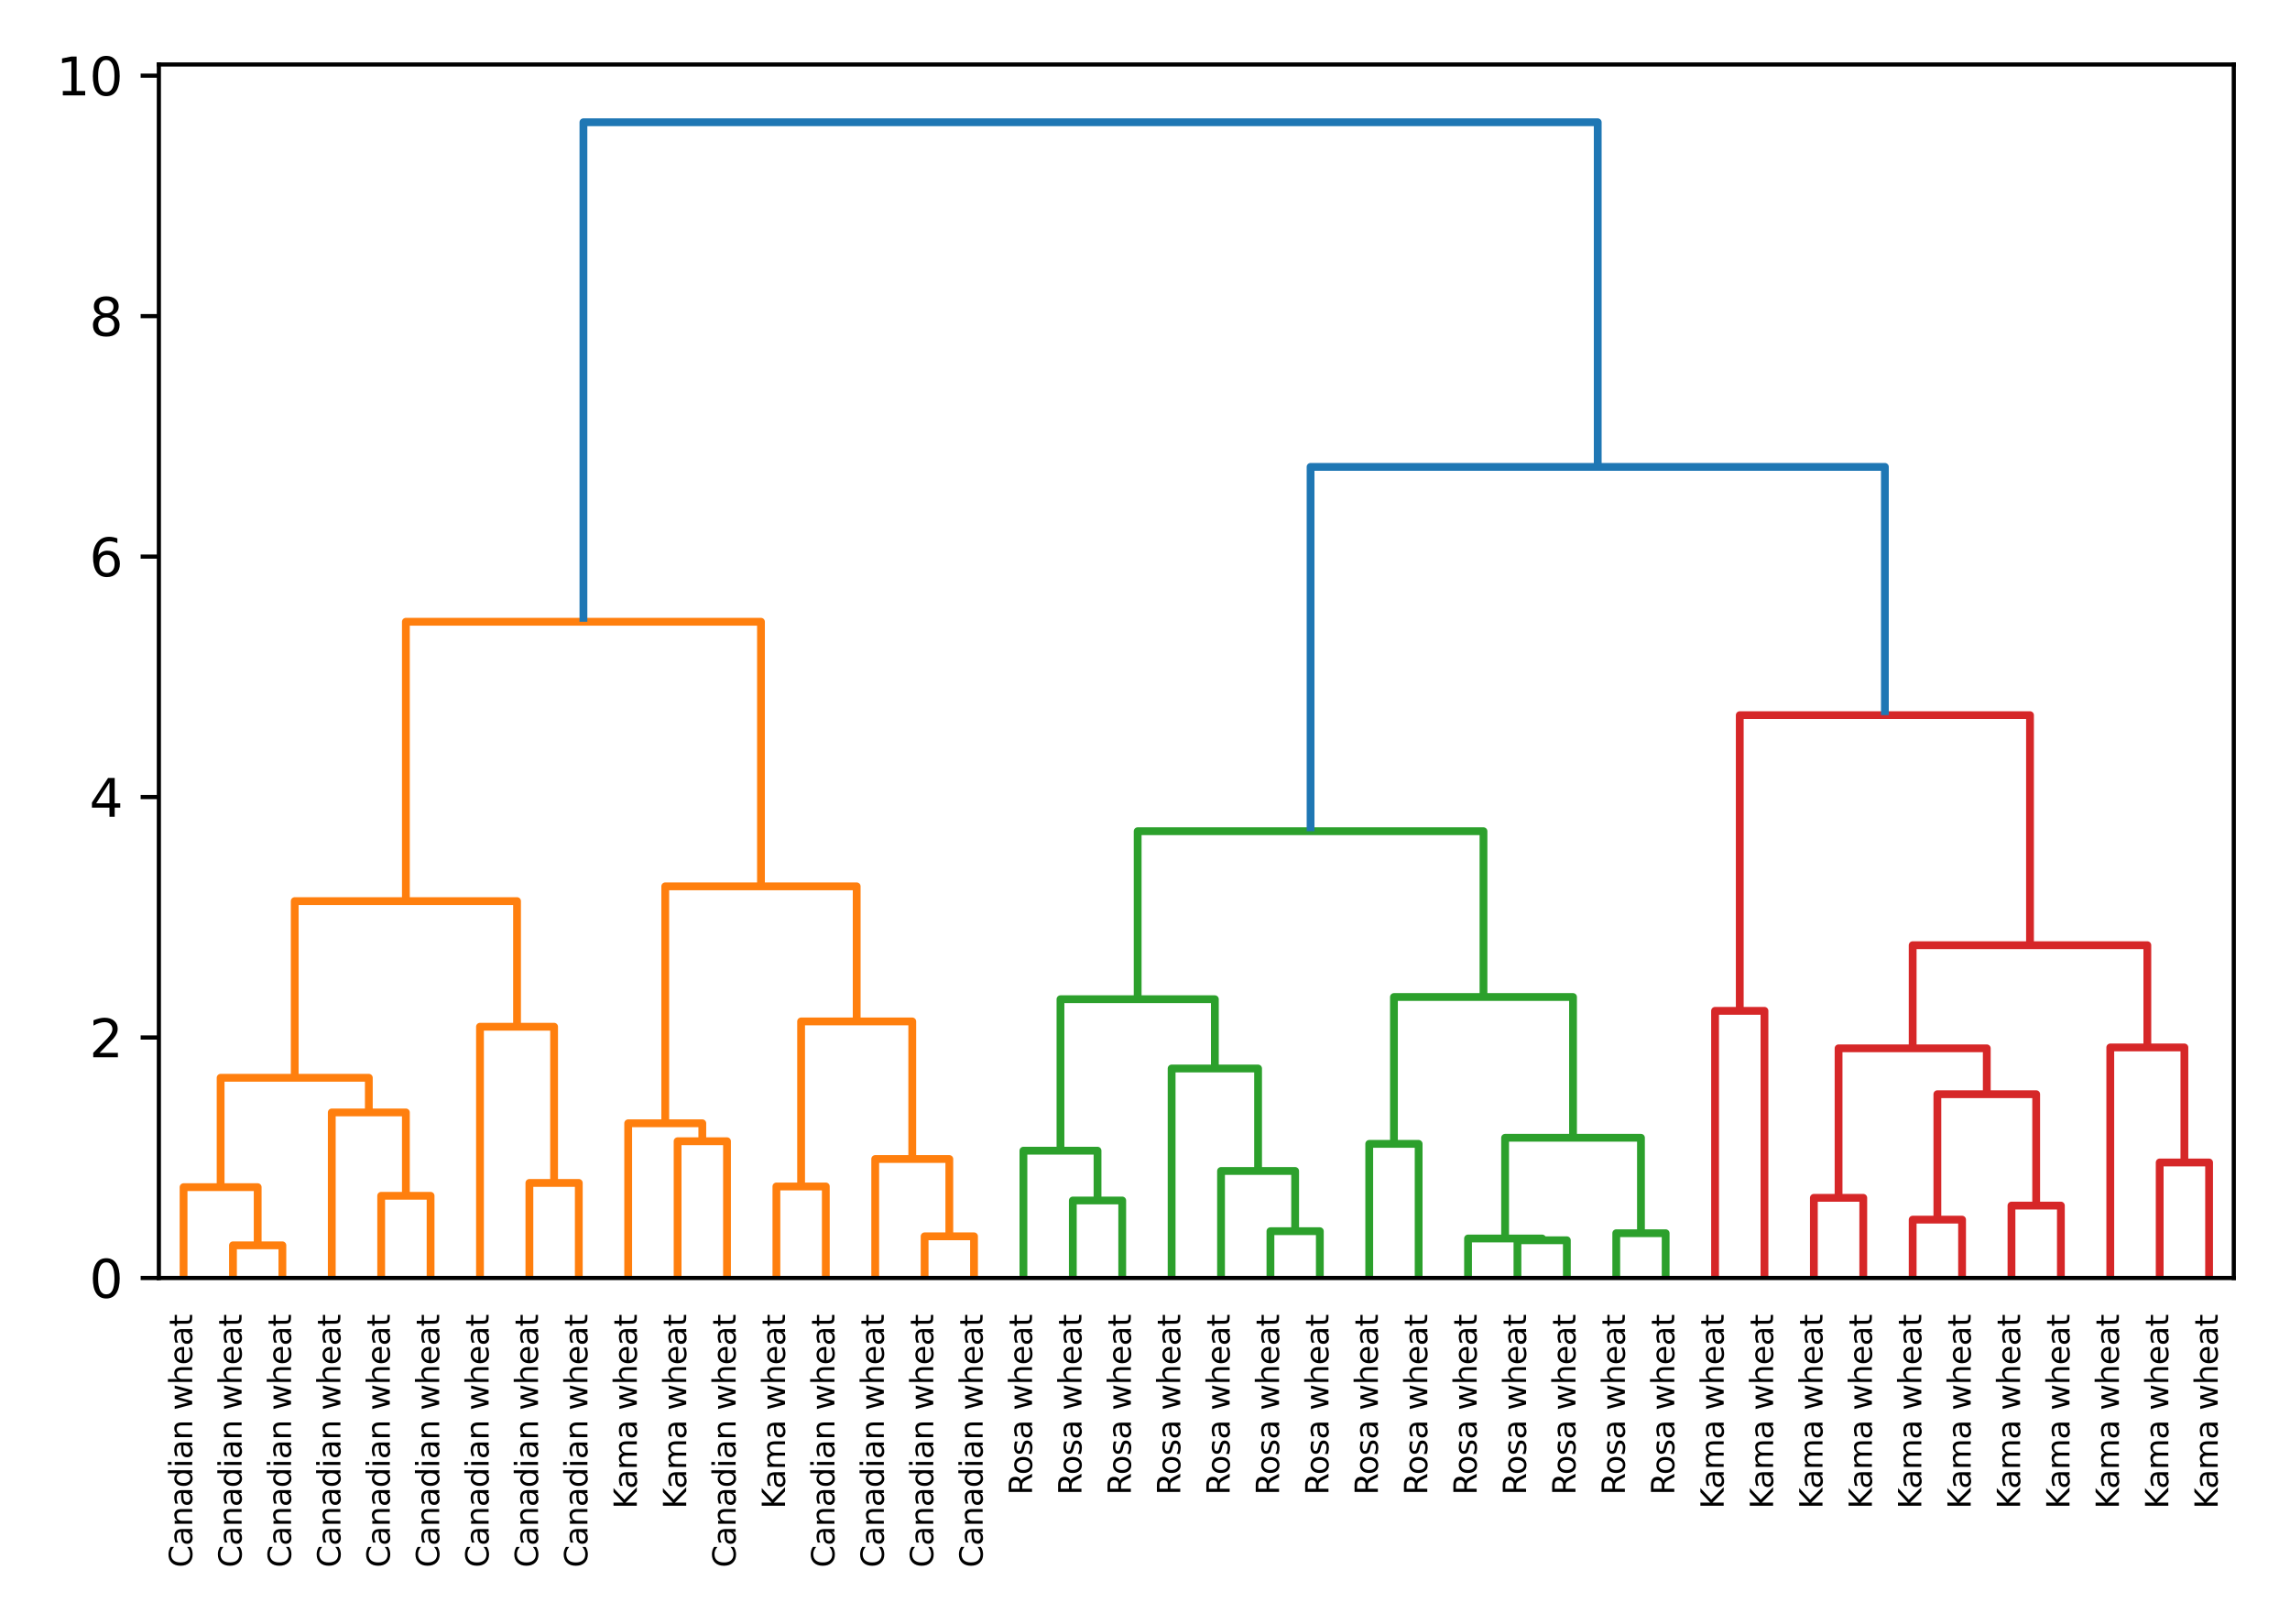<?xml version="1.0" encoding="utf-8" standalone="no"?>
<!DOCTYPE svg PUBLIC "-//W3C//DTD SVG 1.1//EN"
  "http://www.w3.org/Graphics/SVG/1.1/DTD/svg11.dtd">
<svg height="312pt" version="1.1" viewBox="0 0 440 312" width="440pt" xmlns="http://www.w3.org/2000/svg" xmlns:xlink="http://www.w3.org/1999/xlink">
 <defs>
  <style type="text/css">*{stroke-linecap:butt;stroke-linejoin:round;}</style>
 </defs>
 <g id="figure_1">
  <g id="patch_1">
   <path d="M 0 312 
L 440 312 
L 440 0 
L 0 0 
z
" style="fill:#ffffff;"/>
  </g>
  <g id="axes_1">
   <g id="patch_2">
    <path d="M 30.525 245.562 
L 429.2 245.562 
L 429.2 12.388 
L 30.525 12.388 
z
" style="fill:#ffffff;"/>
   </g>
   <g id="matplotlib.axis_1">
    <g id="xtick_1">
     <g id="text_1">
      <!-- Canadian wheat -->
      <g transform="translate(36.927 301.2)rotate(-90)scale(0.06 -0.06)">
       <defs>
        <path d="M 4122 4306 
L 4122 3641 
Q 3803 3938 3442 4084 
Q 3081 4231 2675 4231 
Q 1875 4231 1450 3742 
Q 1025 3253 1025 2328 
Q 1025 1406 1450 917 
Q 1875 428 2675 428 
Q 3081 428 3442 575 
Q 3803 722 4122 1019 
L 4122 359 
Q 3791 134 3420 21 
Q 3050 -91 2638 -91 
Q 1578 -91 968 557 
Q 359 1206 359 2328 
Q 359 3453 968 4101 
Q 1578 4750 2638 4750 
Q 3056 4750 3426 4639 
Q 3797 4528 4122 4306 
z
" id="DejaVuSans-43" transform="scale(0.016)"/>
        <path d="M 2194 1759 
Q 1497 1759 1228 1600 
Q 959 1441 959 1056 
Q 959 750 1161 570 
Q 1363 391 1709 391 
Q 2188 391 2477 730 
Q 2766 1069 2766 1631 
L 2766 1759 
L 2194 1759 
z
M 3341 1997 
L 3341 0 
L 2766 0 
L 2766 531 
Q 2569 213 2275 61 
Q 1981 -91 1556 -91 
Q 1019 -91 701 211 
Q 384 513 384 1019 
Q 384 1609 779 1909 
Q 1175 2209 1959 2209 
L 2766 2209 
L 2766 2266 
Q 2766 2663 2505 2880 
Q 2244 3097 1772 3097 
Q 1472 3097 1187 3025 
Q 903 2953 641 2809 
L 641 3341 
Q 956 3463 1253 3523 
Q 1550 3584 1831 3584 
Q 2591 3584 2966 3190 
Q 3341 2797 3341 1997 
z
" id="DejaVuSans-61" transform="scale(0.016)"/>
        <path d="M 3513 2113 
L 3513 0 
L 2938 0 
L 2938 2094 
Q 2938 2591 2744 2837 
Q 2550 3084 2163 3084 
Q 1697 3084 1428 2787 
Q 1159 2491 1159 1978 
L 1159 0 
L 581 0 
L 581 3500 
L 1159 3500 
L 1159 2956 
Q 1366 3272 1645 3428 
Q 1925 3584 2291 3584 
Q 2894 3584 3203 3211 
Q 3513 2838 3513 2113 
z
" id="DejaVuSans-6e" transform="scale(0.016)"/>
        <path d="M 2906 2969 
L 2906 4863 
L 3481 4863 
L 3481 0 
L 2906 0 
L 2906 525 
Q 2725 213 2448 61 
Q 2172 -91 1784 -91 
Q 1150 -91 751 415 
Q 353 922 353 1747 
Q 353 2572 751 3078 
Q 1150 3584 1784 3584 
Q 2172 3584 2448 3432 
Q 2725 3281 2906 2969 
z
M 947 1747 
Q 947 1113 1208 752 
Q 1469 391 1925 391 
Q 2381 391 2643 752 
Q 2906 1113 2906 1747 
Q 2906 2381 2643 2742 
Q 2381 3103 1925 3103 
Q 1469 3103 1208 2742 
Q 947 2381 947 1747 
z
" id="DejaVuSans-64" transform="scale(0.016)"/>
        <path d="M 603 3500 
L 1178 3500 
L 1178 0 
L 603 0 
L 603 3500 
z
M 603 4863 
L 1178 4863 
L 1178 4134 
L 603 4134 
L 603 4863 
z
" id="DejaVuSans-69" transform="scale(0.016)"/>
        <path id="DejaVuSans-20" transform="scale(0.016)"/>
        <path d="M 269 3500 
L 844 3500 
L 1563 769 
L 2278 3500 
L 2956 3500 
L 3675 769 
L 4391 3500 
L 4966 3500 
L 4050 0 
L 3372 0 
L 2619 2869 
L 1863 0 
L 1184 0 
L 269 3500 
z
" id="DejaVuSans-77" transform="scale(0.016)"/>
        <path d="M 3513 2113 
L 3513 0 
L 2938 0 
L 2938 2094 
Q 2938 2591 2744 2837 
Q 2550 3084 2163 3084 
Q 1697 3084 1428 2787 
Q 1159 2491 1159 1978 
L 1159 0 
L 581 0 
L 581 4863 
L 1159 4863 
L 1159 2956 
Q 1366 3272 1645 3428 
Q 1925 3584 2291 3584 
Q 2894 3584 3203 3211 
Q 3513 2838 3513 2113 
z
" id="DejaVuSans-68" transform="scale(0.016)"/>
        <path d="M 3597 1894 
L 3597 1613 
L 953 1613 
Q 991 1019 1311 708 
Q 1631 397 2203 397 
Q 2534 397 2845 478 
Q 3156 559 3463 722 
L 3463 178 
Q 3153 47 2828 -22 
Q 2503 -91 2169 -91 
Q 1331 -91 842 396 
Q 353 884 353 1716 
Q 353 2575 817 3079 
Q 1281 3584 2069 3584 
Q 2775 3584 3186 3129 
Q 3597 2675 3597 1894 
z
M 3022 2063 
Q 3016 2534 2758 2815 
Q 2500 3097 2075 3097 
Q 1594 3097 1305 2825 
Q 1016 2553 972 2059 
L 3022 2063 
z
" id="DejaVuSans-65" transform="scale(0.016)"/>
        <path d="M 1172 4494 
L 1172 3500 
L 2356 3500 
L 2356 3053 
L 1172 3053 
L 1172 1153 
Q 1172 725 1289 603 
Q 1406 481 1766 481 
L 2356 481 
L 2356 0 
L 1766 0 
Q 1100 0 847 248 
Q 594 497 594 1153 
L 594 3053 
L 172 3053 
L 172 3500 
L 594 3500 
L 594 4494 
L 1172 4494 
z
" id="DejaVuSans-74" transform="scale(0.016)"/>
       </defs>
       <use xlink:href="#DejaVuSans-43"/>
       <use x="69.824" xlink:href="#DejaVuSans-61"/>
       <use x="131.104" xlink:href="#DejaVuSans-6e"/>
       <use x="194.482" xlink:href="#DejaVuSans-61"/>
       <use x="255.762" xlink:href="#DejaVuSans-64"/>
       <use x="319.238" xlink:href="#DejaVuSans-69"/>
       <use x="347.021" xlink:href="#DejaVuSans-61"/>
       <use x="408.301" xlink:href="#DejaVuSans-6e"/>
       <use x="471.68" xlink:href="#DejaVuSans-20"/>
       <use x="503.467" xlink:href="#DejaVuSans-77"/>
       <use x="585.254" xlink:href="#DejaVuSans-68"/>
       <use x="648.633" xlink:href="#DejaVuSans-65"/>
       <use x="710.156" xlink:href="#DejaVuSans-61"/>
       <use x="771.436" xlink:href="#DejaVuSans-74"/>
      </g>
     </g>
    </g>
    <g id="xtick_2">
     <g id="text_2">
      <!-- Canadian wheat -->
      <g transform="translate(46.419 301.2)rotate(-90)scale(0.06 -0.06)">
       <use xlink:href="#DejaVuSans-43"/>
       <use x="69.824" xlink:href="#DejaVuSans-61"/>
       <use x="131.104" xlink:href="#DejaVuSans-6e"/>
       <use x="194.482" xlink:href="#DejaVuSans-61"/>
       <use x="255.762" xlink:href="#DejaVuSans-64"/>
       <use x="319.238" xlink:href="#DejaVuSans-69"/>
       <use x="347.021" xlink:href="#DejaVuSans-61"/>
       <use x="408.301" xlink:href="#DejaVuSans-6e"/>
       <use x="471.68" xlink:href="#DejaVuSans-20"/>
       <use x="503.467" xlink:href="#DejaVuSans-77"/>
       <use x="585.254" xlink:href="#DejaVuSans-68"/>
       <use x="648.633" xlink:href="#DejaVuSans-65"/>
       <use x="710.156" xlink:href="#DejaVuSans-61"/>
       <use x="771.436" xlink:href="#DejaVuSans-74"/>
      </g>
     </g>
    </g>
    <g id="xtick_3">
     <g id="text_3">
      <!-- Canadian wheat -->
      <g transform="translate(55.911 301.2)rotate(-90)scale(0.06 -0.06)">
       <use xlink:href="#DejaVuSans-43"/>
       <use x="69.824" xlink:href="#DejaVuSans-61"/>
       <use x="131.104" xlink:href="#DejaVuSans-6e"/>
       <use x="194.482" xlink:href="#DejaVuSans-61"/>
       <use x="255.762" xlink:href="#DejaVuSans-64"/>
       <use x="319.238" xlink:href="#DejaVuSans-69"/>
       <use x="347.021" xlink:href="#DejaVuSans-61"/>
       <use x="408.301" xlink:href="#DejaVuSans-6e"/>
       <use x="471.68" xlink:href="#DejaVuSans-20"/>
       <use x="503.467" xlink:href="#DejaVuSans-77"/>
       <use x="585.254" xlink:href="#DejaVuSans-68"/>
       <use x="648.633" xlink:href="#DejaVuSans-65"/>
       <use x="710.156" xlink:href="#DejaVuSans-61"/>
       <use x="771.436" xlink:href="#DejaVuSans-74"/>
      </g>
     </g>
    </g>
    <g id="xtick_4">
     <g id="text_4">
      <!-- Canadian wheat -->
      <g transform="translate(65.404 301.2)rotate(-90)scale(0.06 -0.06)">
       <use xlink:href="#DejaVuSans-43"/>
       <use x="69.824" xlink:href="#DejaVuSans-61"/>
       <use x="131.104" xlink:href="#DejaVuSans-6e"/>
       <use x="194.482" xlink:href="#DejaVuSans-61"/>
       <use x="255.762" xlink:href="#DejaVuSans-64"/>
       <use x="319.238" xlink:href="#DejaVuSans-69"/>
       <use x="347.021" xlink:href="#DejaVuSans-61"/>
       <use x="408.301" xlink:href="#DejaVuSans-6e"/>
       <use x="471.68" xlink:href="#DejaVuSans-20"/>
       <use x="503.467" xlink:href="#DejaVuSans-77"/>
       <use x="585.254" xlink:href="#DejaVuSans-68"/>
       <use x="648.633" xlink:href="#DejaVuSans-65"/>
       <use x="710.156" xlink:href="#DejaVuSans-61"/>
       <use x="771.436" xlink:href="#DejaVuSans-74"/>
      </g>
     </g>
    </g>
    <g id="xtick_5">
     <g id="text_5">
      <!-- Canadian wheat -->
      <g transform="translate(74.896 301.2)rotate(-90)scale(0.06 -0.06)">
       <use xlink:href="#DejaVuSans-43"/>
       <use x="69.824" xlink:href="#DejaVuSans-61"/>
       <use x="131.104" xlink:href="#DejaVuSans-6e"/>
       <use x="194.482" xlink:href="#DejaVuSans-61"/>
       <use x="255.762" xlink:href="#DejaVuSans-64"/>
       <use x="319.238" xlink:href="#DejaVuSans-69"/>
       <use x="347.021" xlink:href="#DejaVuSans-61"/>
       <use x="408.301" xlink:href="#DejaVuSans-6e"/>
       <use x="471.68" xlink:href="#DejaVuSans-20"/>
       <use x="503.467" xlink:href="#DejaVuSans-77"/>
       <use x="585.254" xlink:href="#DejaVuSans-68"/>
       <use x="648.633" xlink:href="#DejaVuSans-65"/>
       <use x="710.156" xlink:href="#DejaVuSans-61"/>
       <use x="771.436" xlink:href="#DejaVuSans-74"/>
      </g>
     </g>
    </g>
    <g id="xtick_6">
     <g id="text_6">
      <!-- Canadian wheat -->
      <g transform="translate(84.388 301.2)rotate(-90)scale(0.06 -0.06)">
       <use xlink:href="#DejaVuSans-43"/>
       <use x="69.824" xlink:href="#DejaVuSans-61"/>
       <use x="131.104" xlink:href="#DejaVuSans-6e"/>
       <use x="194.482" xlink:href="#DejaVuSans-61"/>
       <use x="255.762" xlink:href="#DejaVuSans-64"/>
       <use x="319.238" xlink:href="#DejaVuSans-69"/>
       <use x="347.021" xlink:href="#DejaVuSans-61"/>
       <use x="408.301" xlink:href="#DejaVuSans-6e"/>
       <use x="471.68" xlink:href="#DejaVuSans-20"/>
       <use x="503.467" xlink:href="#DejaVuSans-77"/>
       <use x="585.254" xlink:href="#DejaVuSans-68"/>
       <use x="648.633" xlink:href="#DejaVuSans-65"/>
       <use x="710.156" xlink:href="#DejaVuSans-61"/>
       <use x="771.436" xlink:href="#DejaVuSans-74"/>
      </g>
     </g>
    </g>
    <g id="xtick_7">
     <g id="text_7">
      <!-- Canadian wheat -->
      <g transform="translate(93.88 301.2)rotate(-90)scale(0.06 -0.06)">
       <use xlink:href="#DejaVuSans-43"/>
       <use x="69.824" xlink:href="#DejaVuSans-61"/>
       <use x="131.104" xlink:href="#DejaVuSans-6e"/>
       <use x="194.482" xlink:href="#DejaVuSans-61"/>
       <use x="255.762" xlink:href="#DejaVuSans-64"/>
       <use x="319.238" xlink:href="#DejaVuSans-69"/>
       <use x="347.021" xlink:href="#DejaVuSans-61"/>
       <use x="408.301" xlink:href="#DejaVuSans-6e"/>
       <use x="471.68" xlink:href="#DejaVuSans-20"/>
       <use x="503.467" xlink:href="#DejaVuSans-77"/>
       <use x="585.254" xlink:href="#DejaVuSans-68"/>
       <use x="648.633" xlink:href="#DejaVuSans-65"/>
       <use x="710.156" xlink:href="#DejaVuSans-61"/>
       <use x="771.436" xlink:href="#DejaVuSans-74"/>
      </g>
     </g>
    </g>
    <g id="xtick_8">
     <g id="text_8">
      <!-- Canadian wheat -->
      <g transform="translate(103.373 301.2)rotate(-90)scale(0.06 -0.06)">
       <use xlink:href="#DejaVuSans-43"/>
       <use x="69.824" xlink:href="#DejaVuSans-61"/>
       <use x="131.104" xlink:href="#DejaVuSans-6e"/>
       <use x="194.482" xlink:href="#DejaVuSans-61"/>
       <use x="255.762" xlink:href="#DejaVuSans-64"/>
       <use x="319.238" xlink:href="#DejaVuSans-69"/>
       <use x="347.021" xlink:href="#DejaVuSans-61"/>
       <use x="408.301" xlink:href="#DejaVuSans-6e"/>
       <use x="471.68" xlink:href="#DejaVuSans-20"/>
       <use x="503.467" xlink:href="#DejaVuSans-77"/>
       <use x="585.254" xlink:href="#DejaVuSans-68"/>
       <use x="648.633" xlink:href="#DejaVuSans-65"/>
       <use x="710.156" xlink:href="#DejaVuSans-61"/>
       <use x="771.436" xlink:href="#DejaVuSans-74"/>
      </g>
     </g>
    </g>
    <g id="xtick_9">
     <g id="text_9">
      <!-- Canadian wheat -->
      <g transform="translate(112.865 301.2)rotate(-90)scale(0.06 -0.06)">
       <use xlink:href="#DejaVuSans-43"/>
       <use x="69.824" xlink:href="#DejaVuSans-61"/>
       <use x="131.104" xlink:href="#DejaVuSans-6e"/>
       <use x="194.482" xlink:href="#DejaVuSans-61"/>
       <use x="255.762" xlink:href="#DejaVuSans-64"/>
       <use x="319.238" xlink:href="#DejaVuSans-69"/>
       <use x="347.021" xlink:href="#DejaVuSans-61"/>
       <use x="408.301" xlink:href="#DejaVuSans-6e"/>
       <use x="471.68" xlink:href="#DejaVuSans-20"/>
       <use x="503.467" xlink:href="#DejaVuSans-77"/>
       <use x="585.254" xlink:href="#DejaVuSans-68"/>
       <use x="648.633" xlink:href="#DejaVuSans-65"/>
       <use x="710.156" xlink:href="#DejaVuSans-61"/>
       <use x="771.436" xlink:href="#DejaVuSans-74"/>
      </g>
     </g>
    </g>
    <g id="xtick_10">
     <g id="text_10">
      <!-- Kama wheat -->
      <g transform="translate(122.357 289.927)rotate(-90)scale(0.06 -0.06)">
       <defs>
        <path d="M 628 4666 
L 1259 4666 
L 1259 2694 
L 3353 4666 
L 4166 4666 
L 1850 2491 
L 4331 0 
L 3500 0 
L 1259 2247 
L 1259 0 
L 628 0 
L 628 4666 
z
" id="DejaVuSans-4b" transform="scale(0.016)"/>
        <path d="M 3328 2828 
Q 3544 3216 3844 3400 
Q 4144 3584 4550 3584 
Q 5097 3584 5394 3201 
Q 5691 2819 5691 2113 
L 5691 0 
L 5113 0 
L 5113 2094 
Q 5113 2597 4934 2840 
Q 4756 3084 4391 3084 
Q 3944 3084 3684 2787 
Q 3425 2491 3425 1978 
L 3425 0 
L 2847 0 
L 2847 2094 
Q 2847 2600 2669 2842 
Q 2491 3084 2119 3084 
Q 1678 3084 1418 2786 
Q 1159 2488 1159 1978 
L 1159 0 
L 581 0 
L 581 3500 
L 1159 3500 
L 1159 2956 
Q 1356 3278 1631 3431 
Q 1906 3584 2284 3584 
Q 2666 3584 2933 3390 
Q 3200 3197 3328 2828 
z
" id="DejaVuSans-6d" transform="scale(0.016)"/>
       </defs>
       <use xlink:href="#DejaVuSans-4b"/>
       <use x="63.826" xlink:href="#DejaVuSans-61"/>
       <use x="125.105" xlink:href="#DejaVuSans-6d"/>
       <use x="222.518" xlink:href="#DejaVuSans-61"/>
       <use x="283.797" xlink:href="#DejaVuSans-20"/>
       <use x="315.584" xlink:href="#DejaVuSans-77"/>
       <use x="397.371" xlink:href="#DejaVuSans-68"/>
       <use x="460.75" xlink:href="#DejaVuSans-65"/>
       <use x="522.273" xlink:href="#DejaVuSans-61"/>
       <use x="583.553" xlink:href="#DejaVuSans-74"/>
      </g>
     </g>
    </g>
    <g id="xtick_11">
     <g id="text_11">
      <!-- Kama wheat -->
      <g transform="translate(131.849 289.927)rotate(-90)scale(0.06 -0.06)">
       <use xlink:href="#DejaVuSans-4b"/>
       <use x="63.826" xlink:href="#DejaVuSans-61"/>
       <use x="125.105" xlink:href="#DejaVuSans-6d"/>
       <use x="222.518" xlink:href="#DejaVuSans-61"/>
       <use x="283.797" xlink:href="#DejaVuSans-20"/>
       <use x="315.584" xlink:href="#DejaVuSans-77"/>
       <use x="397.371" xlink:href="#DejaVuSans-68"/>
       <use x="460.75" xlink:href="#DejaVuSans-65"/>
       <use x="522.273" xlink:href="#DejaVuSans-61"/>
       <use x="583.553" xlink:href="#DejaVuSans-74"/>
      </g>
     </g>
    </g>
    <g id="xtick_12">
     <g id="text_12">
      <!-- Canadian wheat -->
      <g transform="translate(141.342 301.2)rotate(-90)scale(0.06 -0.06)">
       <use xlink:href="#DejaVuSans-43"/>
       <use x="69.824" xlink:href="#DejaVuSans-61"/>
       <use x="131.104" xlink:href="#DejaVuSans-6e"/>
       <use x="194.482" xlink:href="#DejaVuSans-61"/>
       <use x="255.762" xlink:href="#DejaVuSans-64"/>
       <use x="319.238" xlink:href="#DejaVuSans-69"/>
       <use x="347.021" xlink:href="#DejaVuSans-61"/>
       <use x="408.301" xlink:href="#DejaVuSans-6e"/>
       <use x="471.68" xlink:href="#DejaVuSans-20"/>
       <use x="503.467" xlink:href="#DejaVuSans-77"/>
       <use x="585.254" xlink:href="#DejaVuSans-68"/>
       <use x="648.633" xlink:href="#DejaVuSans-65"/>
       <use x="710.156" xlink:href="#DejaVuSans-61"/>
       <use x="771.436" xlink:href="#DejaVuSans-74"/>
      </g>
     </g>
    </g>
    <g id="xtick_13">
     <g id="text_13">
      <!-- Kama wheat -->
      <g transform="translate(150.834 289.927)rotate(-90)scale(0.06 -0.06)">
       <use xlink:href="#DejaVuSans-4b"/>
       <use x="63.826" xlink:href="#DejaVuSans-61"/>
       <use x="125.105" xlink:href="#DejaVuSans-6d"/>
       <use x="222.518" xlink:href="#DejaVuSans-61"/>
       <use x="283.797" xlink:href="#DejaVuSans-20"/>
       <use x="315.584" xlink:href="#DejaVuSans-77"/>
       <use x="397.371" xlink:href="#DejaVuSans-68"/>
       <use x="460.75" xlink:href="#DejaVuSans-65"/>
       <use x="522.273" xlink:href="#DejaVuSans-61"/>
       <use x="583.553" xlink:href="#DejaVuSans-74"/>
      </g>
     </g>
    </g>
    <g id="xtick_14">
     <g id="text_14">
      <!-- Canadian wheat -->
      <g transform="translate(160.326 301.2)rotate(-90)scale(0.06 -0.06)">
       <use xlink:href="#DejaVuSans-43"/>
       <use x="69.824" xlink:href="#DejaVuSans-61"/>
       <use x="131.104" xlink:href="#DejaVuSans-6e"/>
       <use x="194.482" xlink:href="#DejaVuSans-61"/>
       <use x="255.762" xlink:href="#DejaVuSans-64"/>
       <use x="319.238" xlink:href="#DejaVuSans-69"/>
       <use x="347.021" xlink:href="#DejaVuSans-61"/>
       <use x="408.301" xlink:href="#DejaVuSans-6e"/>
       <use x="471.68" xlink:href="#DejaVuSans-20"/>
       <use x="503.467" xlink:href="#DejaVuSans-77"/>
       <use x="585.254" xlink:href="#DejaVuSans-68"/>
       <use x="648.633" xlink:href="#DejaVuSans-65"/>
       <use x="710.156" xlink:href="#DejaVuSans-61"/>
       <use x="771.436" xlink:href="#DejaVuSans-74"/>
      </g>
     </g>
    </g>
    <g id="xtick_15">
     <g id="text_15">
      <!-- Canadian wheat -->
      <g transform="translate(169.818 301.2)rotate(-90)scale(0.06 -0.06)">
       <use xlink:href="#DejaVuSans-43"/>
       <use x="69.824" xlink:href="#DejaVuSans-61"/>
       <use x="131.104" xlink:href="#DejaVuSans-6e"/>
       <use x="194.482" xlink:href="#DejaVuSans-61"/>
       <use x="255.762" xlink:href="#DejaVuSans-64"/>
       <use x="319.238" xlink:href="#DejaVuSans-69"/>
       <use x="347.021" xlink:href="#DejaVuSans-61"/>
       <use x="408.301" xlink:href="#DejaVuSans-6e"/>
       <use x="471.68" xlink:href="#DejaVuSans-20"/>
       <use x="503.467" xlink:href="#DejaVuSans-77"/>
       <use x="585.254" xlink:href="#DejaVuSans-68"/>
       <use x="648.633" xlink:href="#DejaVuSans-65"/>
       <use x="710.156" xlink:href="#DejaVuSans-61"/>
       <use x="771.436" xlink:href="#DejaVuSans-74"/>
      </g>
     </g>
    </g>
    <g id="xtick_16">
     <g id="text_16">
      <!-- Canadian wheat -->
      <g transform="translate(179.311 301.2)rotate(-90)scale(0.06 -0.06)">
       <use xlink:href="#DejaVuSans-43"/>
       <use x="69.824" xlink:href="#DejaVuSans-61"/>
       <use x="131.104" xlink:href="#DejaVuSans-6e"/>
       <use x="194.482" xlink:href="#DejaVuSans-61"/>
       <use x="255.762" xlink:href="#DejaVuSans-64"/>
       <use x="319.238" xlink:href="#DejaVuSans-69"/>
       <use x="347.021" xlink:href="#DejaVuSans-61"/>
       <use x="408.301" xlink:href="#DejaVuSans-6e"/>
       <use x="471.68" xlink:href="#DejaVuSans-20"/>
       <use x="503.467" xlink:href="#DejaVuSans-77"/>
       <use x="585.254" xlink:href="#DejaVuSans-68"/>
       <use x="648.633" xlink:href="#DejaVuSans-65"/>
       <use x="710.156" xlink:href="#DejaVuSans-61"/>
       <use x="771.436" xlink:href="#DejaVuSans-74"/>
      </g>
     </g>
    </g>
    <g id="xtick_17">
     <g id="text_17">
      <!-- Canadian wheat -->
      <g transform="translate(188.803 301.2)rotate(-90)scale(0.06 -0.06)">
       <use xlink:href="#DejaVuSans-43"/>
       <use x="69.824" xlink:href="#DejaVuSans-61"/>
       <use x="131.104" xlink:href="#DejaVuSans-6e"/>
       <use x="194.482" xlink:href="#DejaVuSans-61"/>
       <use x="255.762" xlink:href="#DejaVuSans-64"/>
       <use x="319.238" xlink:href="#DejaVuSans-69"/>
       <use x="347.021" xlink:href="#DejaVuSans-61"/>
       <use x="408.301" xlink:href="#DejaVuSans-6e"/>
       <use x="471.68" xlink:href="#DejaVuSans-20"/>
       <use x="503.467" xlink:href="#DejaVuSans-77"/>
       <use x="585.254" xlink:href="#DejaVuSans-68"/>
       <use x="648.633" xlink:href="#DejaVuSans-65"/>
       <use x="710.156" xlink:href="#DejaVuSans-61"/>
       <use x="771.436" xlink:href="#DejaVuSans-74"/>
      </g>
     </g>
    </g>
    <g id="xtick_18">
     <g id="text_18">
      <!-- Rosa wheat -->
      <g transform="translate(198.295 287.272)rotate(-90)scale(0.06 -0.06)">
       <defs>
        <path d="M 2841 2188 
Q 3044 2119 3236 1894 
Q 3428 1669 3622 1275 
L 4263 0 
L 3584 0 
L 2988 1197 
Q 2756 1666 2539 1819 
Q 2322 1972 1947 1972 
L 1259 1972 
L 1259 0 
L 628 0 
L 628 4666 
L 2053 4666 
Q 2853 4666 3247 4331 
Q 3641 3997 3641 3322 
Q 3641 2881 3436 2590 
Q 3231 2300 2841 2188 
z
M 1259 4147 
L 1259 2491 
L 2053 2491 
Q 2509 2491 2742 2702 
Q 2975 2913 2975 3322 
Q 2975 3731 2742 3939 
Q 2509 4147 2053 4147 
L 1259 4147 
z
" id="DejaVuSans-52" transform="scale(0.016)"/>
        <path d="M 1959 3097 
Q 1497 3097 1228 2736 
Q 959 2375 959 1747 
Q 959 1119 1226 758 
Q 1494 397 1959 397 
Q 2419 397 2687 759 
Q 2956 1122 2956 1747 
Q 2956 2369 2687 2733 
Q 2419 3097 1959 3097 
z
M 1959 3584 
Q 2709 3584 3137 3096 
Q 3566 2609 3566 1747 
Q 3566 888 3137 398 
Q 2709 -91 1959 -91 
Q 1206 -91 779 398 
Q 353 888 353 1747 
Q 353 2609 779 3096 
Q 1206 3584 1959 3584 
z
" id="DejaVuSans-6f" transform="scale(0.016)"/>
        <path d="M 2834 3397 
L 2834 2853 
Q 2591 2978 2328 3040 
Q 2066 3103 1784 3103 
Q 1356 3103 1142 2972 
Q 928 2841 928 2578 
Q 928 2378 1081 2264 
Q 1234 2150 1697 2047 
L 1894 2003 
Q 2506 1872 2764 1633 
Q 3022 1394 3022 966 
Q 3022 478 2636 193 
Q 2250 -91 1575 -91 
Q 1294 -91 989 -36 
Q 684 19 347 128 
L 347 722 
Q 666 556 975 473 
Q 1284 391 1588 391 
Q 1994 391 2212 530 
Q 2431 669 2431 922 
Q 2431 1156 2273 1281 
Q 2116 1406 1581 1522 
L 1381 1569 
Q 847 1681 609 1914 
Q 372 2147 372 2553 
Q 372 3047 722 3315 
Q 1072 3584 1716 3584 
Q 2034 3584 2315 3537 
Q 2597 3491 2834 3397 
z
" id="DejaVuSans-73" transform="scale(0.016)"/>
       </defs>
       <use xlink:href="#DejaVuSans-52"/>
       <use x="64.982" xlink:href="#DejaVuSans-6f"/>
       <use x="126.164" xlink:href="#DejaVuSans-73"/>
       <use x="178.264" xlink:href="#DejaVuSans-61"/>
       <use x="239.543" xlink:href="#DejaVuSans-20"/>
       <use x="271.33" xlink:href="#DejaVuSans-77"/>
       <use x="353.117" xlink:href="#DejaVuSans-68"/>
       <use x="416.496" xlink:href="#DejaVuSans-65"/>
       <use x="478.02" xlink:href="#DejaVuSans-61"/>
       <use x="539.299" xlink:href="#DejaVuSans-74"/>
      </g>
     </g>
    </g>
    <g id="xtick_19">
     <g id="text_19">
      <!-- Rosa wheat -->
      <g transform="translate(207.787 287.272)rotate(-90)scale(0.06 -0.06)">
       <use xlink:href="#DejaVuSans-52"/>
       <use x="64.982" xlink:href="#DejaVuSans-6f"/>
       <use x="126.164" xlink:href="#DejaVuSans-73"/>
       <use x="178.264" xlink:href="#DejaVuSans-61"/>
       <use x="239.543" xlink:href="#DejaVuSans-20"/>
       <use x="271.33" xlink:href="#DejaVuSans-77"/>
       <use x="353.117" xlink:href="#DejaVuSans-68"/>
       <use x="416.496" xlink:href="#DejaVuSans-65"/>
       <use x="478.02" xlink:href="#DejaVuSans-61"/>
       <use x="539.299" xlink:href="#DejaVuSans-74"/>
      </g>
     </g>
    </g>
    <g id="xtick_20">
     <g id="text_20">
      <!-- Rosa wheat -->
      <g transform="translate(217.28 287.272)rotate(-90)scale(0.06 -0.06)">
       <use xlink:href="#DejaVuSans-52"/>
       <use x="64.982" xlink:href="#DejaVuSans-6f"/>
       <use x="126.164" xlink:href="#DejaVuSans-73"/>
       <use x="178.264" xlink:href="#DejaVuSans-61"/>
       <use x="239.543" xlink:href="#DejaVuSans-20"/>
       <use x="271.33" xlink:href="#DejaVuSans-77"/>
       <use x="353.117" xlink:href="#DejaVuSans-68"/>
       <use x="416.496" xlink:href="#DejaVuSans-65"/>
       <use x="478.02" xlink:href="#DejaVuSans-61"/>
       <use x="539.299" xlink:href="#DejaVuSans-74"/>
      </g>
     </g>
    </g>
    <g id="xtick_21">
     <g id="text_21">
      <!-- Rosa wheat -->
      <g transform="translate(226.772 287.272)rotate(-90)scale(0.06 -0.06)">
       <use xlink:href="#DejaVuSans-52"/>
       <use x="64.982" xlink:href="#DejaVuSans-6f"/>
       <use x="126.164" xlink:href="#DejaVuSans-73"/>
       <use x="178.264" xlink:href="#DejaVuSans-61"/>
       <use x="239.543" xlink:href="#DejaVuSans-20"/>
       <use x="271.33" xlink:href="#DejaVuSans-77"/>
       <use x="353.117" xlink:href="#DejaVuSans-68"/>
       <use x="416.496" xlink:href="#DejaVuSans-65"/>
       <use x="478.02" xlink:href="#DejaVuSans-61"/>
       <use x="539.299" xlink:href="#DejaVuSans-74"/>
      </g>
     </g>
    </g>
    <g id="xtick_22">
     <g id="text_22">
      <!-- Rosa wheat -->
      <g transform="translate(236.264 287.272)rotate(-90)scale(0.06 -0.06)">
       <use xlink:href="#DejaVuSans-52"/>
       <use x="64.982" xlink:href="#DejaVuSans-6f"/>
       <use x="126.164" xlink:href="#DejaVuSans-73"/>
       <use x="178.264" xlink:href="#DejaVuSans-61"/>
       <use x="239.543" xlink:href="#DejaVuSans-20"/>
       <use x="271.33" xlink:href="#DejaVuSans-77"/>
       <use x="353.117" xlink:href="#DejaVuSans-68"/>
       <use x="416.496" xlink:href="#DejaVuSans-65"/>
       <use x="478.02" xlink:href="#DejaVuSans-61"/>
       <use x="539.299" xlink:href="#DejaVuSans-74"/>
      </g>
     </g>
    </g>
    <g id="xtick_23">
     <g id="text_23">
      <!-- Rosa wheat -->
      <g transform="translate(245.757 287.272)rotate(-90)scale(0.06 -0.06)">
       <use xlink:href="#DejaVuSans-52"/>
       <use x="64.982" xlink:href="#DejaVuSans-6f"/>
       <use x="126.164" xlink:href="#DejaVuSans-73"/>
       <use x="178.264" xlink:href="#DejaVuSans-61"/>
       <use x="239.543" xlink:href="#DejaVuSans-20"/>
       <use x="271.33" xlink:href="#DejaVuSans-77"/>
       <use x="353.117" xlink:href="#DejaVuSans-68"/>
       <use x="416.496" xlink:href="#DejaVuSans-65"/>
       <use x="478.02" xlink:href="#DejaVuSans-61"/>
       <use x="539.299" xlink:href="#DejaVuSans-74"/>
      </g>
     </g>
    </g>
    <g id="xtick_24">
     <g id="text_24">
      <!-- Rosa wheat -->
      <g transform="translate(255.249 287.272)rotate(-90)scale(0.06 -0.06)">
       <use xlink:href="#DejaVuSans-52"/>
       <use x="64.982" xlink:href="#DejaVuSans-6f"/>
       <use x="126.164" xlink:href="#DejaVuSans-73"/>
       <use x="178.264" xlink:href="#DejaVuSans-61"/>
       <use x="239.543" xlink:href="#DejaVuSans-20"/>
       <use x="271.33" xlink:href="#DejaVuSans-77"/>
       <use x="353.117" xlink:href="#DejaVuSans-68"/>
       <use x="416.496" xlink:href="#DejaVuSans-65"/>
       <use x="478.02" xlink:href="#DejaVuSans-61"/>
       <use x="539.299" xlink:href="#DejaVuSans-74"/>
      </g>
     </g>
    </g>
    <g id="xtick_25">
     <g id="text_25">
      <!-- Rosa wheat -->
      <g transform="translate(264.741 287.272)rotate(-90)scale(0.06 -0.06)">
       <use xlink:href="#DejaVuSans-52"/>
       <use x="64.982" xlink:href="#DejaVuSans-6f"/>
       <use x="126.164" xlink:href="#DejaVuSans-73"/>
       <use x="178.264" xlink:href="#DejaVuSans-61"/>
       <use x="239.543" xlink:href="#DejaVuSans-20"/>
       <use x="271.33" xlink:href="#DejaVuSans-77"/>
       <use x="353.117" xlink:href="#DejaVuSans-68"/>
       <use x="416.496" xlink:href="#DejaVuSans-65"/>
       <use x="478.02" xlink:href="#DejaVuSans-61"/>
       <use x="539.299" xlink:href="#DejaVuSans-74"/>
      </g>
     </g>
    </g>
    <g id="xtick_26">
     <g id="text_26">
      <!-- Rosa wheat -->
      <g transform="translate(274.233 287.272)rotate(-90)scale(0.06 -0.06)">
       <use xlink:href="#DejaVuSans-52"/>
       <use x="64.982" xlink:href="#DejaVuSans-6f"/>
       <use x="126.164" xlink:href="#DejaVuSans-73"/>
       <use x="178.264" xlink:href="#DejaVuSans-61"/>
       <use x="239.543" xlink:href="#DejaVuSans-20"/>
       <use x="271.33" xlink:href="#DejaVuSans-77"/>
       <use x="353.117" xlink:href="#DejaVuSans-68"/>
       <use x="416.496" xlink:href="#DejaVuSans-65"/>
       <use x="478.02" xlink:href="#DejaVuSans-61"/>
       <use x="539.299" xlink:href="#DejaVuSans-74"/>
      </g>
     </g>
    </g>
    <g id="xtick_27">
     <g id="text_27">
      <!-- Rosa wheat -->
      <g transform="translate(283.726 287.272)rotate(-90)scale(0.06 -0.06)">
       <use xlink:href="#DejaVuSans-52"/>
       <use x="64.982" xlink:href="#DejaVuSans-6f"/>
       <use x="126.164" xlink:href="#DejaVuSans-73"/>
       <use x="178.264" xlink:href="#DejaVuSans-61"/>
       <use x="239.543" xlink:href="#DejaVuSans-20"/>
       <use x="271.33" xlink:href="#DejaVuSans-77"/>
       <use x="353.117" xlink:href="#DejaVuSans-68"/>
       <use x="416.496" xlink:href="#DejaVuSans-65"/>
       <use x="478.02" xlink:href="#DejaVuSans-61"/>
       <use x="539.299" xlink:href="#DejaVuSans-74"/>
      </g>
     </g>
    </g>
    <g id="xtick_28">
     <g id="text_28">
      <!-- Rosa wheat -->
      <g transform="translate(293.218 287.272)rotate(-90)scale(0.06 -0.06)">
       <use xlink:href="#DejaVuSans-52"/>
       <use x="64.982" xlink:href="#DejaVuSans-6f"/>
       <use x="126.164" xlink:href="#DejaVuSans-73"/>
       <use x="178.264" xlink:href="#DejaVuSans-61"/>
       <use x="239.543" xlink:href="#DejaVuSans-20"/>
       <use x="271.33" xlink:href="#DejaVuSans-77"/>
       <use x="353.117" xlink:href="#DejaVuSans-68"/>
       <use x="416.496" xlink:href="#DejaVuSans-65"/>
       <use x="478.02" xlink:href="#DejaVuSans-61"/>
       <use x="539.299" xlink:href="#DejaVuSans-74"/>
      </g>
     </g>
    </g>
    <g id="xtick_29">
     <g id="text_29">
      <!-- Rosa wheat -->
      <g transform="translate(302.71 287.272)rotate(-90)scale(0.06 -0.06)">
       <use xlink:href="#DejaVuSans-52"/>
       <use x="64.982" xlink:href="#DejaVuSans-6f"/>
       <use x="126.164" xlink:href="#DejaVuSans-73"/>
       <use x="178.264" xlink:href="#DejaVuSans-61"/>
       <use x="239.543" xlink:href="#DejaVuSans-20"/>
       <use x="271.33" xlink:href="#DejaVuSans-77"/>
       <use x="353.117" xlink:href="#DejaVuSans-68"/>
       <use x="416.496" xlink:href="#DejaVuSans-65"/>
       <use x="478.02" xlink:href="#DejaVuSans-61"/>
       <use x="539.299" xlink:href="#DejaVuSans-74"/>
      </g>
     </g>
    </g>
    <g id="xtick_30">
     <g id="text_30">
      <!-- Rosa wheat -->
      <g transform="translate(312.202 287.272)rotate(-90)scale(0.06 -0.06)">
       <use xlink:href="#DejaVuSans-52"/>
       <use x="64.982" xlink:href="#DejaVuSans-6f"/>
       <use x="126.164" xlink:href="#DejaVuSans-73"/>
       <use x="178.264" xlink:href="#DejaVuSans-61"/>
       <use x="239.543" xlink:href="#DejaVuSans-20"/>
       <use x="271.33" xlink:href="#DejaVuSans-77"/>
       <use x="353.117" xlink:href="#DejaVuSans-68"/>
       <use x="416.496" xlink:href="#DejaVuSans-65"/>
       <use x="478.02" xlink:href="#DejaVuSans-61"/>
       <use x="539.299" xlink:href="#DejaVuSans-74"/>
      </g>
     </g>
    </g>
    <g id="xtick_31">
     <g id="text_31">
      <!-- Rosa wheat -->
      <g transform="translate(321.695 287.272)rotate(-90)scale(0.06 -0.06)">
       <use xlink:href="#DejaVuSans-52"/>
       <use x="64.982" xlink:href="#DejaVuSans-6f"/>
       <use x="126.164" xlink:href="#DejaVuSans-73"/>
       <use x="178.264" xlink:href="#DejaVuSans-61"/>
       <use x="239.543" xlink:href="#DejaVuSans-20"/>
       <use x="271.33" xlink:href="#DejaVuSans-77"/>
       <use x="353.117" xlink:href="#DejaVuSans-68"/>
       <use x="416.496" xlink:href="#DejaVuSans-65"/>
       <use x="478.02" xlink:href="#DejaVuSans-61"/>
       <use x="539.299" xlink:href="#DejaVuSans-74"/>
      </g>
     </g>
    </g>
    <g id="xtick_32">
     <g id="text_32">
      <!-- Kama wheat -->
      <g transform="translate(331.187 289.927)rotate(-90)scale(0.06 -0.06)">
       <use xlink:href="#DejaVuSans-4b"/>
       <use x="63.826" xlink:href="#DejaVuSans-61"/>
       <use x="125.105" xlink:href="#DejaVuSans-6d"/>
       <use x="222.518" xlink:href="#DejaVuSans-61"/>
       <use x="283.797" xlink:href="#DejaVuSans-20"/>
       <use x="315.584" xlink:href="#DejaVuSans-77"/>
       <use x="397.371" xlink:href="#DejaVuSans-68"/>
       <use x="460.75" xlink:href="#DejaVuSans-65"/>
       <use x="522.273" xlink:href="#DejaVuSans-61"/>
       <use x="583.553" xlink:href="#DejaVuSans-74"/>
      </g>
     </g>
    </g>
    <g id="xtick_33">
     <g id="text_33">
      <!-- Kama wheat -->
      <g transform="translate(340.679 289.927)rotate(-90)scale(0.06 -0.06)">
       <use xlink:href="#DejaVuSans-4b"/>
       <use x="63.826" xlink:href="#DejaVuSans-61"/>
       <use x="125.105" xlink:href="#DejaVuSans-6d"/>
       <use x="222.518" xlink:href="#DejaVuSans-61"/>
       <use x="283.797" xlink:href="#DejaVuSans-20"/>
       <use x="315.584" xlink:href="#DejaVuSans-77"/>
       <use x="397.371" xlink:href="#DejaVuSans-68"/>
       <use x="460.75" xlink:href="#DejaVuSans-65"/>
       <use x="522.273" xlink:href="#DejaVuSans-61"/>
       <use x="583.553" xlink:href="#DejaVuSans-74"/>
      </g>
     </g>
    </g>
    <g id="xtick_34">
     <g id="text_34">
      <!-- Kama wheat -->
      <g transform="translate(350.171 289.927)rotate(-90)scale(0.06 -0.06)">
       <use xlink:href="#DejaVuSans-4b"/>
       <use x="63.826" xlink:href="#DejaVuSans-61"/>
       <use x="125.105" xlink:href="#DejaVuSans-6d"/>
       <use x="222.518" xlink:href="#DejaVuSans-61"/>
       <use x="283.797" xlink:href="#DejaVuSans-20"/>
       <use x="315.584" xlink:href="#DejaVuSans-77"/>
       <use x="397.371" xlink:href="#DejaVuSans-68"/>
       <use x="460.75" xlink:href="#DejaVuSans-65"/>
       <use x="522.273" xlink:href="#DejaVuSans-61"/>
       <use x="583.553" xlink:href="#DejaVuSans-74"/>
      </g>
     </g>
    </g>
    <g id="xtick_35">
     <g id="text_35">
      <!-- Kama wheat -->
      <g transform="translate(359.664 289.927)rotate(-90)scale(0.06 -0.06)">
       <use xlink:href="#DejaVuSans-4b"/>
       <use x="63.826" xlink:href="#DejaVuSans-61"/>
       <use x="125.105" xlink:href="#DejaVuSans-6d"/>
       <use x="222.518" xlink:href="#DejaVuSans-61"/>
       <use x="283.797" xlink:href="#DejaVuSans-20"/>
       <use x="315.584" xlink:href="#DejaVuSans-77"/>
       <use x="397.371" xlink:href="#DejaVuSans-68"/>
       <use x="460.75" xlink:href="#DejaVuSans-65"/>
       <use x="522.273" xlink:href="#DejaVuSans-61"/>
       <use x="583.553" xlink:href="#DejaVuSans-74"/>
      </g>
     </g>
    </g>
    <g id="xtick_36">
     <g id="text_36">
      <!-- Kama wheat -->
      <g transform="translate(369.156 289.927)rotate(-90)scale(0.06 -0.06)">
       <use xlink:href="#DejaVuSans-4b"/>
       <use x="63.826" xlink:href="#DejaVuSans-61"/>
       <use x="125.105" xlink:href="#DejaVuSans-6d"/>
       <use x="222.518" xlink:href="#DejaVuSans-61"/>
       <use x="283.797" xlink:href="#DejaVuSans-20"/>
       <use x="315.584" xlink:href="#DejaVuSans-77"/>
       <use x="397.371" xlink:href="#DejaVuSans-68"/>
       <use x="460.75" xlink:href="#DejaVuSans-65"/>
       <use x="522.273" xlink:href="#DejaVuSans-61"/>
       <use x="583.553" xlink:href="#DejaVuSans-74"/>
      </g>
     </g>
    </g>
    <g id="xtick_37">
     <g id="text_37">
      <!-- Kama wheat -->
      <g transform="translate(378.648 289.927)rotate(-90)scale(0.06 -0.06)">
       <use xlink:href="#DejaVuSans-4b"/>
       <use x="63.826" xlink:href="#DejaVuSans-61"/>
       <use x="125.105" xlink:href="#DejaVuSans-6d"/>
       <use x="222.518" xlink:href="#DejaVuSans-61"/>
       <use x="283.797" xlink:href="#DejaVuSans-20"/>
       <use x="315.584" xlink:href="#DejaVuSans-77"/>
       <use x="397.371" xlink:href="#DejaVuSans-68"/>
       <use x="460.75" xlink:href="#DejaVuSans-65"/>
       <use x="522.273" xlink:href="#DejaVuSans-61"/>
       <use x="583.553" xlink:href="#DejaVuSans-74"/>
      </g>
     </g>
    </g>
    <g id="xtick_38">
     <g id="text_38">
      <!-- Kama wheat -->
      <g transform="translate(388.14 289.927)rotate(-90)scale(0.06 -0.06)">
       <use xlink:href="#DejaVuSans-4b"/>
       <use x="63.826" xlink:href="#DejaVuSans-61"/>
       <use x="125.105" xlink:href="#DejaVuSans-6d"/>
       <use x="222.518" xlink:href="#DejaVuSans-61"/>
       <use x="283.797" xlink:href="#DejaVuSans-20"/>
       <use x="315.584" xlink:href="#DejaVuSans-77"/>
       <use x="397.371" xlink:href="#DejaVuSans-68"/>
       <use x="460.75" xlink:href="#DejaVuSans-65"/>
       <use x="522.273" xlink:href="#DejaVuSans-61"/>
       <use x="583.553" xlink:href="#DejaVuSans-74"/>
      </g>
     </g>
    </g>
    <g id="xtick_39">
     <g id="text_39">
      <!-- Kama wheat -->
      <g transform="translate(397.633 289.927)rotate(-90)scale(0.06 -0.06)">
       <use xlink:href="#DejaVuSans-4b"/>
       <use x="63.826" xlink:href="#DejaVuSans-61"/>
       <use x="125.105" xlink:href="#DejaVuSans-6d"/>
       <use x="222.518" xlink:href="#DejaVuSans-61"/>
       <use x="283.797" xlink:href="#DejaVuSans-20"/>
       <use x="315.584" xlink:href="#DejaVuSans-77"/>
       <use x="397.371" xlink:href="#DejaVuSans-68"/>
       <use x="460.75" xlink:href="#DejaVuSans-65"/>
       <use x="522.273" xlink:href="#DejaVuSans-61"/>
       <use x="583.553" xlink:href="#DejaVuSans-74"/>
      </g>
     </g>
    </g>
    <g id="xtick_40">
     <g id="text_40">
      <!-- Kama wheat -->
      <g transform="translate(407.125 289.927)rotate(-90)scale(0.06 -0.06)">
       <use xlink:href="#DejaVuSans-4b"/>
       <use x="63.826" xlink:href="#DejaVuSans-61"/>
       <use x="125.105" xlink:href="#DejaVuSans-6d"/>
       <use x="222.518" xlink:href="#DejaVuSans-61"/>
       <use x="283.797" xlink:href="#DejaVuSans-20"/>
       <use x="315.584" xlink:href="#DejaVuSans-77"/>
       <use x="397.371" xlink:href="#DejaVuSans-68"/>
       <use x="460.75" xlink:href="#DejaVuSans-65"/>
       <use x="522.273" xlink:href="#DejaVuSans-61"/>
       <use x="583.553" xlink:href="#DejaVuSans-74"/>
      </g>
     </g>
    </g>
    <g id="xtick_41">
     <g id="text_41">
      <!-- Kama wheat -->
      <g transform="translate(416.617 289.927)rotate(-90)scale(0.06 -0.06)">
       <use xlink:href="#DejaVuSans-4b"/>
       <use x="63.826" xlink:href="#DejaVuSans-61"/>
       <use x="125.105" xlink:href="#DejaVuSans-6d"/>
       <use x="222.518" xlink:href="#DejaVuSans-61"/>
       <use x="283.797" xlink:href="#DejaVuSans-20"/>
       <use x="315.584" xlink:href="#DejaVuSans-77"/>
       <use x="397.371" xlink:href="#DejaVuSans-68"/>
       <use x="460.75" xlink:href="#DejaVuSans-65"/>
       <use x="522.273" xlink:href="#DejaVuSans-61"/>
       <use x="583.553" xlink:href="#DejaVuSans-74"/>
      </g>
     </g>
    </g>
    <g id="xtick_42">
     <g id="text_42">
      <!-- Kama wheat -->
      <g transform="translate(426.109 289.927)rotate(-90)scale(0.06 -0.06)">
       <use xlink:href="#DejaVuSans-4b"/>
       <use x="63.826" xlink:href="#DejaVuSans-61"/>
       <use x="125.105" xlink:href="#DejaVuSans-6d"/>
       <use x="222.518" xlink:href="#DejaVuSans-61"/>
       <use x="283.797" xlink:href="#DejaVuSans-20"/>
       <use x="315.584" xlink:href="#DejaVuSans-77"/>
       <use x="397.371" xlink:href="#DejaVuSans-68"/>
       <use x="460.75" xlink:href="#DejaVuSans-65"/>
       <use x="522.273" xlink:href="#DejaVuSans-61"/>
       <use x="583.553" xlink:href="#DejaVuSans-74"/>
      </g>
     </g>
    </g>
   </g>
   <g id="matplotlib.axis_2">
    <g id="ytick_1">
     <g id="line2d_1">
      <defs>
       <path d="M 0 0 
L -3.5 0 
" id="m0235b5fe7e" style="stroke:#000000;stroke-width:0.8;"/>
      </defs>
      <g>
       <use style="stroke:#000000;stroke-width:0.8;" x="30.525" xlink:href="#m0235b5fe7e" y="245.562"/>
      </g>
     </g>
     <g id="text_43">
      <!-- 0 -->
      <g transform="translate(17.163 249.361)scale(0.1 -0.1)">
       <defs>
        <path d="M 2034 4250 
Q 1547 4250 1301 3770 
Q 1056 3291 1056 2328 
Q 1056 1369 1301 889 
Q 1547 409 2034 409 
Q 2525 409 2770 889 
Q 3016 1369 3016 2328 
Q 3016 3291 2770 3770 
Q 2525 4250 2034 4250 
z
M 2034 4750 
Q 2819 4750 3233 4129 
Q 3647 3509 3647 2328 
Q 3647 1150 3233 529 
Q 2819 -91 2034 -91 
Q 1250 -91 836 529 
Q 422 1150 422 2328 
Q 422 3509 836 4129 
Q 1250 4750 2034 4750 
z
" id="DejaVuSans-30" transform="scale(0.016)"/>
       </defs>
       <use xlink:href="#DejaVuSans-30"/>
      </g>
     </g>
    </g>
    <g id="ytick_2">
     <g id="line2d_2">
      <g>
       <use style="stroke:#000000;stroke-width:0.8;" x="30.525" xlink:href="#m0235b5fe7e" y="199.356"/>
      </g>
     </g>
     <g id="text_44">
      <!-- 2 -->
      <g transform="translate(17.163 203.155)scale(0.1 -0.1)">
       <defs>
        <path d="M 1228 531 
L 3431 531 
L 3431 0 
L 469 0 
L 469 531 
Q 828 903 1448 1529 
Q 2069 2156 2228 2338 
Q 2531 2678 2651 2914 
Q 2772 3150 2772 3378 
Q 2772 3750 2511 3984 
Q 2250 4219 1831 4219 
Q 1534 4219 1204 4116 
Q 875 4013 500 3803 
L 500 4441 
Q 881 4594 1212 4672 
Q 1544 4750 1819 4750 
Q 2544 4750 2975 4387 
Q 3406 4025 3406 3419 
Q 3406 3131 3298 2873 
Q 3191 2616 2906 2266 
Q 2828 2175 2409 1742 
Q 1991 1309 1228 531 
z
" id="DejaVuSans-32" transform="scale(0.016)"/>
       </defs>
       <use xlink:href="#DejaVuSans-32"/>
      </g>
     </g>
    </g>
    <g id="ytick_3">
     <g id="line2d_3">
      <g>
       <use style="stroke:#000000;stroke-width:0.8;" x="30.525" xlink:href="#m0235b5fe7e" y="153.151"/>
      </g>
     </g>
     <g id="text_45">
      <!-- 4 -->
      <g transform="translate(17.163 156.95)scale(0.1 -0.1)">
       <defs>
        <path d="M 2419 4116 
L 825 1625 
L 2419 1625 
L 2419 4116 
z
M 2253 4666 
L 3047 4666 
L 3047 1625 
L 3713 1625 
L 3713 1100 
L 3047 1100 
L 3047 0 
L 2419 0 
L 2419 1100 
L 313 1100 
L 313 1709 
L 2253 4666 
z
" id="DejaVuSans-34" transform="scale(0.016)"/>
       </defs>
       <use xlink:href="#DejaVuSans-34"/>
      </g>
     </g>
    </g>
    <g id="ytick_4">
     <g id="line2d_4">
      <g>
       <use style="stroke:#000000;stroke-width:0.8;" x="30.525" xlink:href="#m0235b5fe7e" y="106.945"/>
      </g>
     </g>
     <g id="text_46">
      <!-- 6 -->
      <g transform="translate(17.163 110.744)scale(0.1 -0.1)">
       <defs>
        <path d="M 2113 2584 
Q 1688 2584 1439 2293 
Q 1191 2003 1191 1497 
Q 1191 994 1439 701 
Q 1688 409 2113 409 
Q 2538 409 2786 701 
Q 3034 994 3034 1497 
Q 3034 2003 2786 2293 
Q 2538 2584 2113 2584 
z
M 3366 4563 
L 3366 3988 
Q 3128 4100 2886 4159 
Q 2644 4219 2406 4219 
Q 1781 4219 1451 3797 
Q 1122 3375 1075 2522 
Q 1259 2794 1537 2939 
Q 1816 3084 2150 3084 
Q 2853 3084 3261 2657 
Q 3669 2231 3669 1497 
Q 3669 778 3244 343 
Q 2819 -91 2113 -91 
Q 1303 -91 875 529 
Q 447 1150 447 2328 
Q 447 3434 972 4092 
Q 1497 4750 2381 4750 
Q 2619 4750 2861 4703 
Q 3103 4656 3366 4563 
z
" id="DejaVuSans-36" transform="scale(0.016)"/>
       </defs>
       <use xlink:href="#DejaVuSans-36"/>
      </g>
     </g>
    </g>
    <g id="ytick_5">
     <g id="line2d_5">
      <g>
       <use style="stroke:#000000;stroke-width:0.8;" x="30.525" xlink:href="#m0235b5fe7e" y="60.74"/>
      </g>
     </g>
     <g id="text_47">
      <!-- 8 -->
      <g transform="translate(17.163 64.539)scale(0.1 -0.1)">
       <defs>
        <path d="M 2034 2216 
Q 1584 2216 1326 1975 
Q 1069 1734 1069 1313 
Q 1069 891 1326 650 
Q 1584 409 2034 409 
Q 2484 409 2743 651 
Q 3003 894 3003 1313 
Q 3003 1734 2745 1975 
Q 2488 2216 2034 2216 
z
M 1403 2484 
Q 997 2584 770 2862 
Q 544 3141 544 3541 
Q 544 4100 942 4425 
Q 1341 4750 2034 4750 
Q 2731 4750 3128 4425 
Q 3525 4100 3525 3541 
Q 3525 3141 3298 2862 
Q 3072 2584 2669 2484 
Q 3125 2378 3379 2068 
Q 3634 1759 3634 1313 
Q 3634 634 3220 271 
Q 2806 -91 2034 -91 
Q 1263 -91 848 271 
Q 434 634 434 1313 
Q 434 1759 690 2068 
Q 947 2378 1403 2484 
z
M 1172 3481 
Q 1172 3119 1398 2916 
Q 1625 2713 2034 2713 
Q 2441 2713 2670 2916 
Q 2900 3119 2900 3481 
Q 2900 3844 2670 4047 
Q 2441 4250 2034 4250 
Q 1625 4250 1398 4047 
Q 1172 3844 1172 3481 
z
" id="DejaVuSans-38" transform="scale(0.016)"/>
       </defs>
       <use xlink:href="#DejaVuSans-38"/>
      </g>
     </g>
    </g>
    <g id="ytick_6">
     <g id="line2d_6">
      <g>
       <use style="stroke:#000000;stroke-width:0.8;" x="30.525" xlink:href="#m0235b5fe7e" y="14.534"/>
      </g>
     </g>
     <g id="text_48">
      <!-- 10 -->
      <g transform="translate(10.8 18.333)scale(0.1 -0.1)">
       <defs>
        <path d="M 794 531 
L 1825 531 
L 1825 4091 
L 703 3866 
L 703 4441 
L 1819 4666 
L 2450 4666 
L 2450 531 
L 3481 531 
L 3481 0 
L 794 0 
L 794 531 
z
" id="DejaVuSans-31" transform="scale(0.016)"/>
       </defs>
       <use xlink:href="#DejaVuSans-31"/>
       <use x="63.623" xlink:href="#DejaVuSans-30"/>
      </g>
     </g>
    </g>
   </g>
   <g id="LineCollection_1">
    <path clip-path="url(#p585ce75dde)" d="M 44.763 245.562 
L 44.763 239.286 
L 54.256 239.286 
L 54.256 245.562 
" style="fill:none;stroke:#ff7f0e;stroke-width:1.5;"/>
    <path clip-path="url(#p585ce75dde)" d="M 35.271 245.562 
L 35.271 228.109 
L 49.51 228.109 
L 49.51 239.286 
" style="fill:none;stroke:#ff7f0e;stroke-width:1.5;"/>
    <path clip-path="url(#p585ce75dde)" d="M 73.24 245.562 
L 73.24 229.769 
L 82.732 229.769 
L 82.732 245.562 
" style="fill:none;stroke:#ff7f0e;stroke-width:1.5;"/>
    <path clip-path="url(#p585ce75dde)" d="M 63.748 245.562 
L 63.748 213.751 
L 77.986 213.751 
L 77.986 229.769 
" style="fill:none;stroke:#ff7f0e;stroke-width:1.5;"/>
    <path clip-path="url(#p585ce75dde)" d="M 42.39 228.109 
L 42.39 207.092 
L 70.867 207.092 
L 70.867 213.751 
" style="fill:none;stroke:#ff7f0e;stroke-width:1.5;"/>
    <path clip-path="url(#p585ce75dde)" d="M 101.717 245.562 
L 101.717 227.295 
L 111.209 227.295 
L 111.209 245.562 
" style="fill:none;stroke:#ff7f0e;stroke-width:1.5;"/>
    <path clip-path="url(#p585ce75dde)" d="M 92.225 245.562 
L 92.225 197.281 
L 106.463 197.281 
L 106.463 227.295 
" style="fill:none;stroke:#ff7f0e;stroke-width:1.5;"/>
    <path clip-path="url(#p585ce75dde)" d="M 56.629 207.092 
L 56.629 173.146 
L 99.344 173.146 
L 99.344 197.281 
" style="fill:none;stroke:#ff7f0e;stroke-width:1.5;"/>
    <path clip-path="url(#p585ce75dde)" d="M 130.194 245.562 
L 130.194 219.286 
L 139.686 219.286 
L 139.686 245.562 
" style="fill:none;stroke:#ff7f0e;stroke-width:1.5;"/>
    <path clip-path="url(#p585ce75dde)" d="M 120.701 245.562 
L 120.701 215.834 
L 134.94 215.834 
L 134.94 219.286 
" style="fill:none;stroke:#ff7f0e;stroke-width:1.5;"/>
    <path clip-path="url(#p585ce75dde)" d="M 149.178 245.562 
L 149.178 227.974 
L 158.671 227.974 
L 158.671 245.562 
" style="fill:none;stroke:#ff7f0e;stroke-width:1.5;"/>
    <path clip-path="url(#p585ce75dde)" d="M 177.655 245.562 
L 177.655 237.555 
L 187.147 237.555 
L 187.147 245.562 
" style="fill:none;stroke:#ff7f0e;stroke-width:1.5;"/>
    <path clip-path="url(#p585ce75dde)" d="M 168.163 245.562 
L 168.163 222.7 
L 182.401 222.7 
L 182.401 237.555 
" style="fill:none;stroke:#ff7f0e;stroke-width:1.5;"/>
    <path clip-path="url(#p585ce75dde)" d="M 153.924 227.974 
L 153.924 196.264 
L 175.282 196.264 
L 175.282 222.7 
" style="fill:none;stroke:#ff7f0e;stroke-width:1.5;"/>
    <path clip-path="url(#p585ce75dde)" d="M 127.821 215.834 
L 127.821 170.306 
L 164.603 170.306 
L 164.603 196.264 
" style="fill:none;stroke:#ff7f0e;stroke-width:1.5;"/>
    <path clip-path="url(#p585ce75dde)" d="M 77.986 173.146 
L 77.986 119.469 
L 146.212 119.469 
L 146.212 170.306 
" style="fill:none;stroke:#ff7f0e;stroke-width:1.5;"/>
   </g>
   <g id="LineCollection_2">
    <path clip-path="url(#p585ce75dde)" d="M 206.132 245.562 
L 206.132 230.672 
L 215.624 230.672 
L 215.624 245.562 
" style="fill:none;stroke:#2ca02c;stroke-width:1.5;"/>
    <path clip-path="url(#p585ce75dde)" d="M 196.64 245.562 
L 196.64 221.098 
L 210.878 221.098 
L 210.878 230.672 
" style="fill:none;stroke:#2ca02c;stroke-width:1.5;"/>
    <path clip-path="url(#p585ce75dde)" d="M 244.101 245.562 
L 244.101 236.571 
L 253.593 236.571 
L 253.593 245.562 
" style="fill:none;stroke:#2ca02c;stroke-width:1.5;"/>
    <path clip-path="url(#p585ce75dde)" d="M 234.609 245.562 
L 234.609 224.997 
L 248.847 224.997 
L 248.847 236.571 
" style="fill:none;stroke:#2ca02c;stroke-width:1.5;"/>
    <path clip-path="url(#p585ce75dde)" d="M 225.116 245.562 
L 225.116 205.309 
L 241.728 205.309 
L 241.728 224.997 
" style="fill:none;stroke:#2ca02c;stroke-width:1.5;"/>
    <path clip-path="url(#p585ce75dde)" d="M 203.759 221.098 
L 203.759 191.997 
L 233.422 191.997 
L 233.422 205.309 
" style="fill:none;stroke:#2ca02c;stroke-width:1.5;"/>
    <path clip-path="url(#p585ce75dde)" d="M 263.085 245.562 
L 263.085 219.792 
L 272.578 219.792 
L 272.578 245.562 
" style="fill:none;stroke:#2ca02c;stroke-width:1.5;"/>
    <path clip-path="url(#p585ce75dde)" d="M 291.562 245.562 
L 291.562 238.315 
L 301.054 238.315 
L 301.054 245.562 
" style="fill:none;stroke:#2ca02c;stroke-width:1.5;"/>
    <path clip-path="url(#p585ce75dde)" d="M 282.07 245.562 
L 282.07 237.973 
L 296.308 237.973 
L 296.308 238.315 
" style="fill:none;stroke:#2ca02c;stroke-width:1.5;"/>
    <path clip-path="url(#p585ce75dde)" d="M 310.547 245.562 
L 310.547 236.96 
L 320.039 236.96 
L 320.039 245.562 
" style="fill:none;stroke:#2ca02c;stroke-width:1.5;"/>
    <path clip-path="url(#p585ce75dde)" d="M 289.189 237.973 
L 289.189 218.619 
L 315.293 218.619 
L 315.293 236.96 
" style="fill:none;stroke:#2ca02c;stroke-width:1.5;"/>
    <path clip-path="url(#p585ce75dde)" d="M 267.832 219.792 
L 267.832 191.574 
L 302.241 191.574 
L 302.241 218.619 
" style="fill:none;stroke:#2ca02c;stroke-width:1.5;"/>
    <path clip-path="url(#p585ce75dde)" d="M 218.59 191.997 
L 218.59 159.716 
L 285.036 159.716 
L 285.036 191.574 
" style="fill:none;stroke:#2ca02c;stroke-width:1.5;"/>
   </g>
   <g id="LineCollection_3">
    <path clip-path="url(#p585ce75dde)" d="M 329.531 245.562 
L 329.531 194.23 
L 339.024 194.23 
L 339.024 245.562 
" style="fill:none;stroke:#d62728;stroke-width:1.5;"/>
    <path clip-path="url(#p585ce75dde)" d="M 348.516 245.562 
L 348.516 230.159 
L 358.008 230.159 
L 358.008 245.562 
" style="fill:none;stroke:#d62728;stroke-width:1.5;"/>
    <path clip-path="url(#p585ce75dde)" d="M 367.5 245.562 
L 367.5 234.352 
L 376.993 234.352 
L 376.993 245.562 
" style="fill:none;stroke:#d62728;stroke-width:1.5;"/>
    <path clip-path="url(#p585ce75dde)" d="M 386.485 245.562 
L 386.485 231.649 
L 395.977 231.649 
L 395.977 245.562 
" style="fill:none;stroke:#d62728;stroke-width:1.5;"/>
    <path clip-path="url(#p585ce75dde)" d="M 372.246 234.352 
L 372.246 210.246 
L 391.231 210.246 
L 391.231 231.649 
" style="fill:none;stroke:#d62728;stroke-width:1.5;"/>
    <path clip-path="url(#p585ce75dde)" d="M 353.262 230.159 
L 353.262 201.432 
L 381.739 201.432 
L 381.739 210.246 
" style="fill:none;stroke:#d62728;stroke-width:1.5;"/>
    <path clip-path="url(#p585ce75dde)" d="M 414.962 245.562 
L 414.962 223.365 
L 424.454 223.365 
L 424.454 245.562 
" style="fill:none;stroke:#d62728;stroke-width:1.5;"/>
    <path clip-path="url(#p585ce75dde)" d="M 405.469 245.562 
L 405.469 201.262 
L 419.708 201.262 
L 419.708 223.365 
" style="fill:none;stroke:#d62728;stroke-width:1.5;"/>
    <path clip-path="url(#p585ce75dde)" d="M 367.5 201.432 
L 367.5 181.618 
L 412.589 181.618 
L 412.589 201.262 
" style="fill:none;stroke:#d62728;stroke-width:1.5;"/>
    <path clip-path="url(#p585ce75dde)" d="M 334.277 194.23 
L 334.277 137.414 
L 390.044 137.414 
L 390.044 181.618 
" style="fill:none;stroke:#d62728;stroke-width:1.5;"/>
   </g>
   <g id="LineCollection_4">
    <path clip-path="url(#p585ce75dde)" d="M 251.813 159.716 
L 251.813 89.709 
L 362.161 89.709 
L 362.161 137.414 
" style="fill:none;stroke:#1f77b4;stroke-width:1.5;"/>
    <path clip-path="url(#p585ce75dde)" d="M 112.099 119.469 
L 112.099 23.491 
L 306.987 23.491 
L 306.987 89.709 
" style="fill:none;stroke:#1f77b4;stroke-width:1.5;"/>
   </g>
   <g id="patch_3">
    <path d="M 30.525 245.562 
L 30.525 12.388 
" style="fill:none;stroke:#000000;stroke-linecap:square;stroke-linejoin:miter;stroke-width:0.8;"/>
   </g>
   <g id="patch_4">
    <path d="M 429.2 245.562 
L 429.2 12.388 
" style="fill:none;stroke:#000000;stroke-linecap:square;stroke-linejoin:miter;stroke-width:0.8;"/>
   </g>
   <g id="patch_5">
    <path d="M 30.525 245.562 
L 429.2 245.562 
" style="fill:none;stroke:#000000;stroke-linecap:square;stroke-linejoin:miter;stroke-width:0.8;"/>
   </g>
   <g id="patch_6">
    <path d="M 30.525 12.388 
L 429.2 12.388 
" style="fill:none;stroke:#000000;stroke-linecap:square;stroke-linejoin:miter;stroke-width:0.8;"/>
   </g>
  </g>
 </g>
 <defs>
  <clipPath id="p585ce75dde">
   <rect height="233.174" width="398.675" x="30.525" y="12.388"/>
  </clipPath>
 </defs>
</svg>

